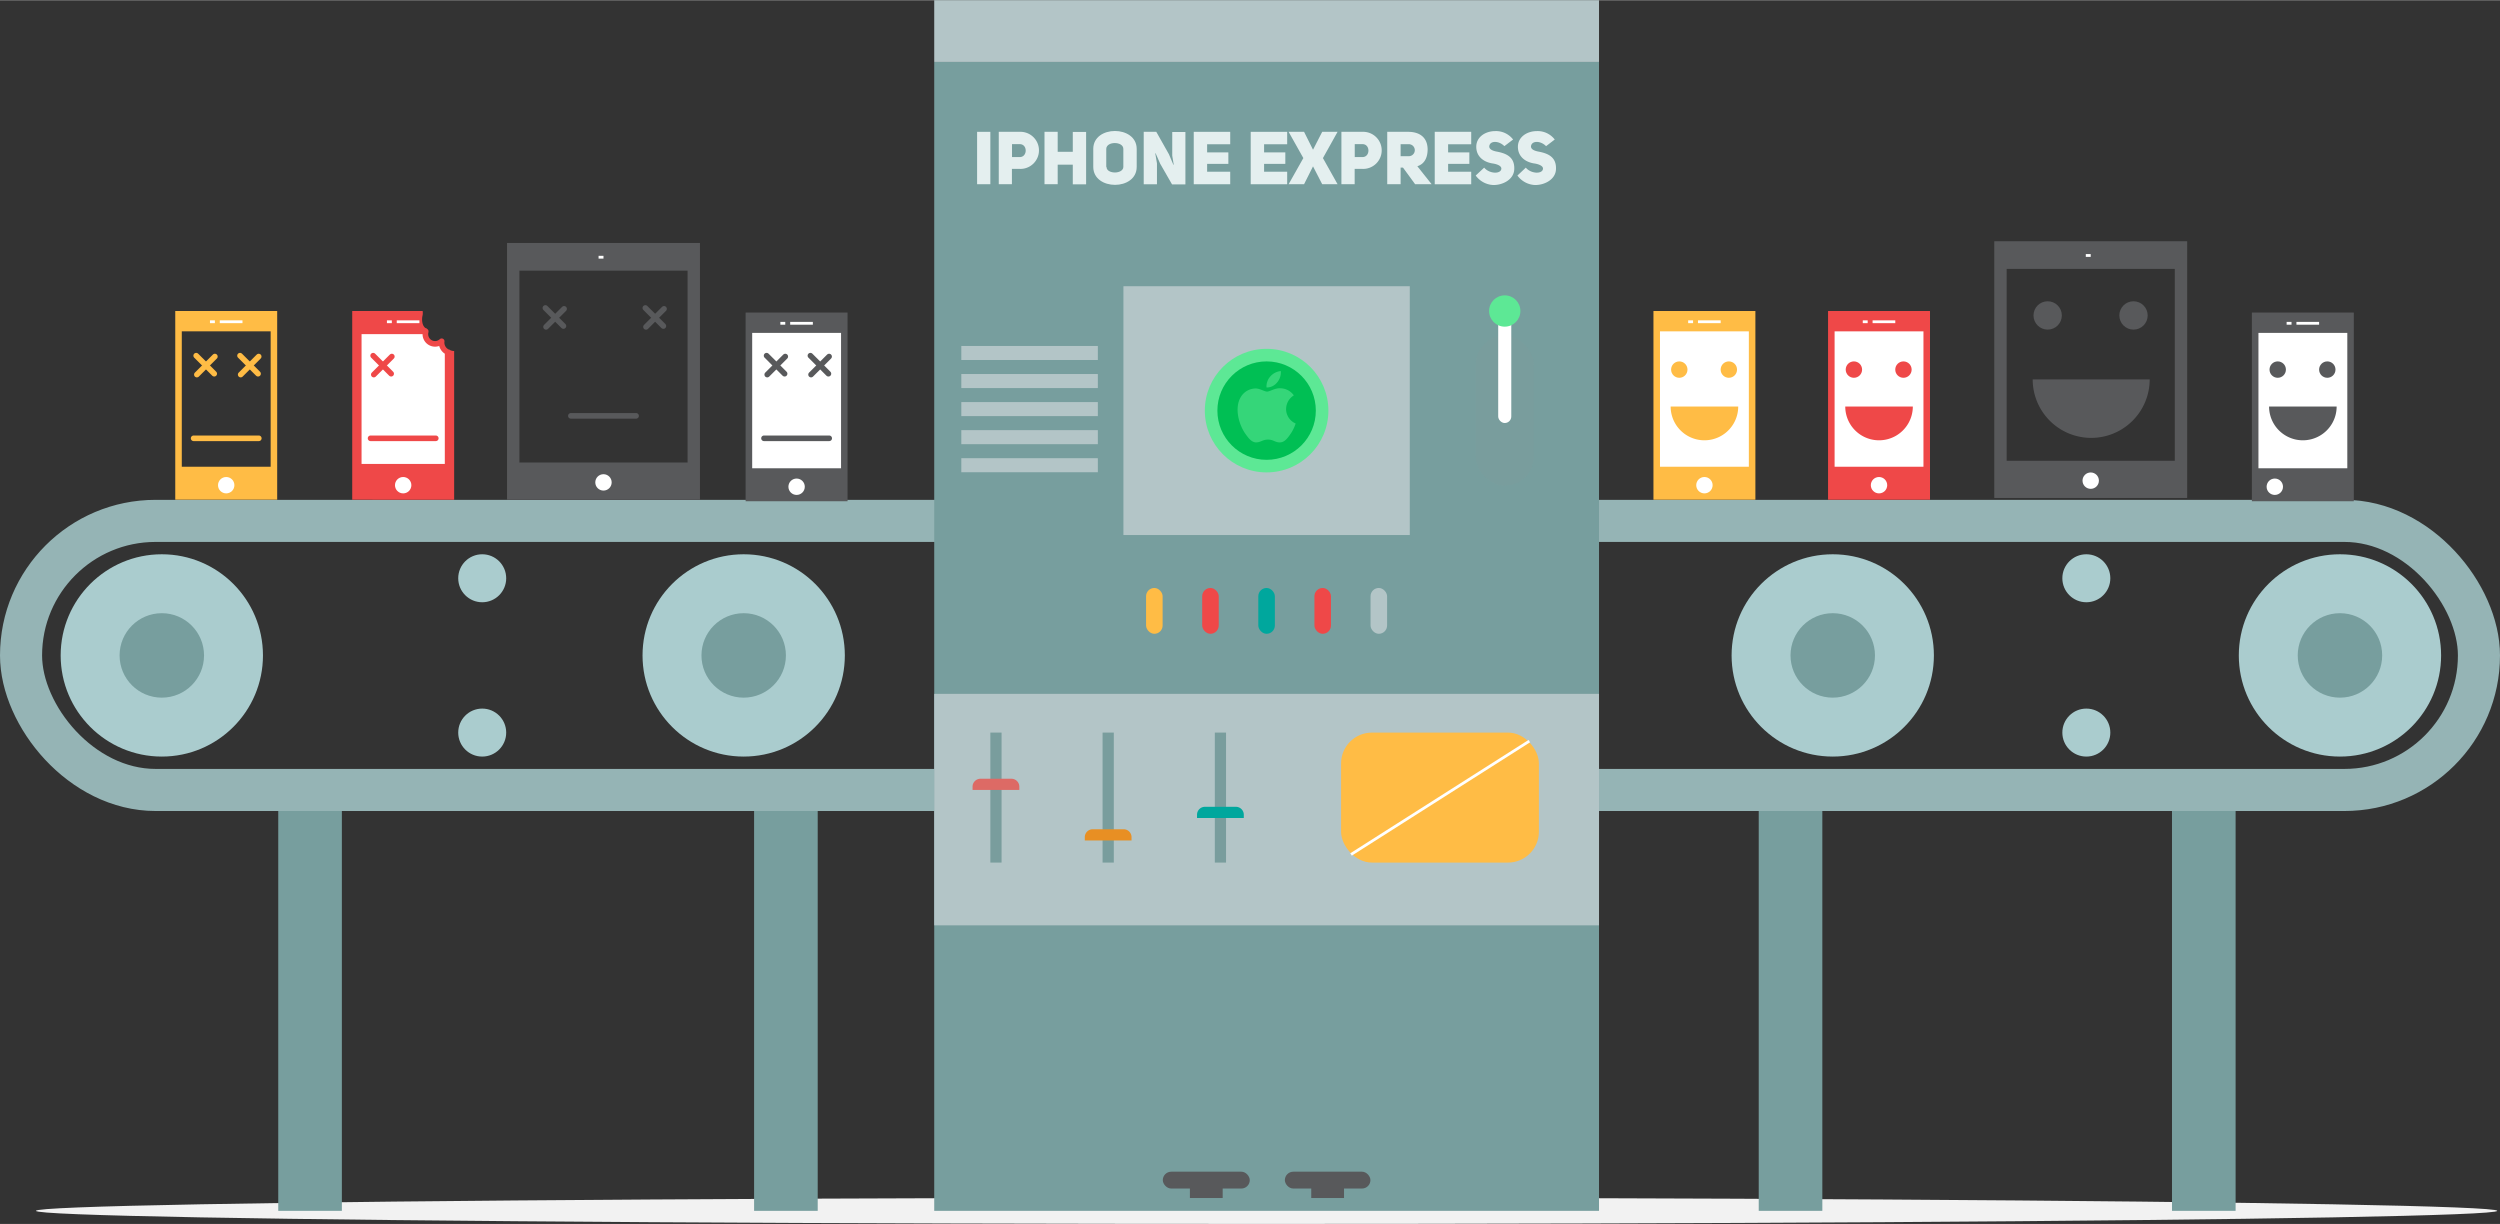 <svg id="Слой_1" data-name="Слой 1" xmlns="http://www.w3.org/2000/svg" width="31.43cm" height="15.39cm" viewBox="0 0 891 436.14"><rect x="0" y="0" width="891" height="436.14" fill="#333333" stroke="none"/><title>conveyor</title><ellipse cx="451.42" cy="431.47" rx="438.59" ry="4.67" style="fill:#f2f2f2"/><rect x="99.17" y="288.47" width="22.67" height="143" style="fill:#779e9e"/><rect x="268.76" y="288.47" width="22.67" height="143" style="fill:#779e9e"/><rect x="626.81" y="288.47" width="22.67" height="143" style="fill:#779e9e"/><rect x="774.1" y="288.47" width="22.67" height="143" style="fill:#779e9e"/><rect x="7.5" y="185.57" width="876" height="95.9" rx="47.95" ry="47.95" style="fill:none;stroke:#95b4b5;stroke-miterlimit:10;stroke-width:15px"/><circle cx="57.67" cy="233.52" r="36.05" style="fill:#aaccce"/><circle cx="57.67" cy="233.52" r="15.05" style="fill:#779e9e"/><circle cx="833.96" cy="233.52" r="36.05" style="fill:#aaccce"/><circle cx="833.96" cy="233.52" r="15.05" style="fill:#779e9e"/><circle cx="451.42" cy="233.52" r="36.05" style="fill:#b3c5c7"/><circle cx="451.42" cy="233.52" r="15.05" style="fill:#93abad"/><circle cx="653.19" cy="233.52" r="36.05" style="fill:#aaccce"/><circle cx="653.19" cy="233.52" r="15.05" style="fill:#779e9e"/><circle cx="265.05" cy="233.52" r="36.05" style="fill:#aaccce"/><circle cx="265.05" cy="233.52" r="15.05" style="fill:#779e9e"/><circle cx="171.86" cy="206.02" r="8.55" style="fill:#aaccce"/><circle cx="171.86" cy="261.02" r="8.55" style="fill:#aaccce"/><circle cx="358.23" cy="206.02" r="8.55" style="fill:#b8c3c9"/><circle cx="358.23" cy="261.02" r="8.55" style="fill:#b8c3c9"/><circle cx="552.31" cy="206.02" r="8.55" style="fill:#b8c3c9"/><circle cx="552.31" cy="261.02" r="8.55" style="fill:#b8c3c9"/><circle cx="743.57" cy="206.02" r="8.55" style="fill:#aaccce"/><circle cx="743.57" cy="261.02" r="8.55" style="fill:#aaccce"/><rect x="332.96" y="22" width="236.93" height="409.47" style="fill:#779e9e"/><rect x="332.96" width="236.93" height="22" style="fill:#b3c5c7"/><rect x="332.96" y="247.22" width="236.93" height="82.5" style="fill:#b3c5c7"/><line x1="354.96" y1="307.35" x2="354.96" y2="261.02" style="fill:none;stroke:#799d9d;stroke-miterlimit:10;stroke-width:4px"/><path d="M349.46,277.47h11a2.83,2.83,0,0,1,2.83,2.83v1.17a0,0,0,0,1,0,0H346.62a0,0,0,0,1,0,0v-1.17A2.83,2.83,0,0,1,349.46,277.47Z" style="fill:#dd6a65"/><line x1="394.96" y1="307.35" x2="394.96" y2="261.02" style="fill:none;stroke:#799d9d;stroke-miterlimit:10;stroke-width:4px"/><path d="M389.45,295.47h11a2.83,2.83,0,0,1,2.83,2.83v1.17a0,0,0,0,1,0,0H386.62a0,0,0,0,1,0,0V298.3A2.83,2.83,0,0,1,389.45,295.47Z" style="fill:#e88f23"/><line x1="434.96" y1="307.35" x2="434.96" y2="261.02" style="fill:none;stroke:#799d9d;stroke-miterlimit:10;stroke-width:4px"/><path d="M429.46,287.47h11a2.83,2.83,0,0,1,2.83,2.83v1.17a0,0,0,0,1,0,0H426.62a0,0,0,0,1,0,0v-1.17A2.83,2.83,0,0,1,429.46,287.47Z" style="fill:#00a79d"/><rect x="477.96" y="261.02" width="70.5" height="46.33" rx="11" ry="11" style="fill:#ffbc45"/><line x1="481.51" y1="304.46" x2="545.05" y2="264.06" style="fill:none;stroke:#fff;stroke-miterlimit:10"/><path d="M497,794.56h-4.72V775.89H497v18.67Z" transform="translate(-144.04 -728.98)" style="fill:#e4efef"/><path d="M500,775.89h7.46a6.61,6.61,0,1,1,0,13.21h-2.77v5.46H500V775.89Zm7.46,9c2.85,0,2.85-4.64,0-4.61h-2.74v4.61h2.74Z" transform="translate(-144.04 -728.98)" style="fill:#e4efef"/><path d="M521,794.56H516.3V775.89H521V783h5.38v-7.07h4.75v18.67h-4.75v-7H521v7Z" transform="translate(-144.04 -728.98)" style="fill:#e4efef"/><path d="M533.68,782c0-4.3,3.85-6.41,7.73-6.41s7.75,2.14,7.75,6.41v6.38c0,4.27-3.85,6.41-7.73,6.41s-7.75-2.14-7.75-6.41V782Zm4.72,6.38c0,1.37,1.53,2,3,2s3-.69,3-2V782c0-1.45-1.56-2.11-3.09-2.11s-3,.74-3,2.11v6.38Z" transform="translate(-144.04 -728.98)" style="fill:#e4efef"/><path d="M551.66,775.89h4.48l4.51,8,1.58,3.74,0.13,0s-0.5-3.22-.53-3.22v-8.46h4.69v18.67h-4.77l-4.22-7.36-1.63-3.74-0.13,0,0.61,3.61v7.46h-4.72V775.89Z" transform="translate(-144.04 -728.98)" style="fill:#e4efef"/><path d="M574.26,783.22h7.57v4.09h-7.57v2.8h8.23v4.46h-13V775.89h13v4.43h-8.23v2.9Z" transform="translate(-144.04 -728.98)" style="fill:#e4efef"/><path d="M594.56,783.22h7.57v4.09h-7.57v2.8h8.23v4.46h-13V775.89h13v4.43h-8.23v2.9Z" transform="translate(-144.04 -728.98)" style="fill:#e4efef"/><path d="M615.27,775.89h5.48l-5.22,9.36,5.22,9.31h-5.48L612,788.2l-3.19,6.36h-5.51l5.25-9.31-5.25-9.36h5.51l3.19,6.38Z" transform="translate(-144.04 -728.98)" style="fill:#e4efef"/><path d="M622.15,775.89h7.46a6.61,6.61,0,1,1,0,13.21h-2.77v5.46h-4.72V775.89Zm7.46,9c2.85,0,2.85-4.64,0-4.61h-2.74v4.61h2.74Z" transform="translate(-144.04 -728.98)" style="fill:#e4efef"/><path d="M644.06,788.63h-0.84v5.93h-4.77V775.89h7.46c3.85,0,6.83,1.77,6.94,6.14,0,3.45-1.4,5.41-3.67,6.12l5.09,6.41h-5.88Zm1.93-4.06a2.14,2.14,0,1,0,0-4.27h-2.77v4.27H646Z" transform="translate(-144.04 -728.98)" style="fill:#e4efef"/><path d="M660.15,783.22h7.57v4.09h-7.57v2.8h8.23v4.46h-13V775.89h13v4.43h-8.23v2.9Z" transform="translate(-144.04 -728.98)" style="fill:#e4efef"/><path d="M673,788.65c1.87,2.27,6,2.37,6.12.37,0.05-1.05-1.66-1.66-3.19-1.87-3-.47-5.75-2.37-5.75-5.93s3.32-5.59,6.75-5.59a7.67,7.67,0,0,1,6.38,3L680.19,781c-2-2.08-5.3-2-5.38.16,0.05,0.9,1,1.42,2.48,1.74,3.32,0.61,6.65,1.77,6.43,6.36-0.16,3.61-4,5.59-7.38,5.59a8.18,8.18,0,0,1-6.36-3.38Z" transform="translate(-144.04 -728.98)" style="fill:#e4efef"/><path d="M687.84,788.65c1.87,2.27,6,2.37,6.12.37,0.05-1.05-1.66-1.66-3.19-1.87-3-.47-5.75-2.37-5.75-5.93s3.32-5.59,6.75-5.59a7.67,7.67,0,0,1,6.38,3L695.06,781c-2-2.08-5.3-2-5.38.16,0.05,0.9,1,1.42,2.48,1.74,3.32,0.61,6.65,1.77,6.43,6.36-0.16,3.61-4,5.59-7.38,5.59a8.18,8.18,0,0,1-6.36-3.38Z" transform="translate(-144.04 -728.98)" style="fill:#e4efef"/><path d="M206.5,839.75V907h36.33V839.75H206.5Zm34,55.5H208.83V847H240.5v48.25Z" transform="translate(-144.04 -728.98)" style="fill:#ffbc45"/><circle cx="80.62" cy="172.85" r="2.92" style="fill:#fff"/><line x1="78.33" y1="114.6" x2="86.42" y2="114.6" style="fill:none;stroke:#fff;stroke-miterlimit:10"/><line x1="76.58" y1="114.6" x2="74.83" y2="114.6" style="fill:none;stroke:#fff;stroke-miterlimit:10"/><path d="M305.9,854v53H269.57V839.75h25.1a4.72,4.72,0,0,1,0,1.45c-0.47,1.77-.17,4.33,1.55,4.9-0.51.41-.23,0.23-0.43,0.9a0.56,0.56,0,0,0,0,.12,3.45,3.45,0,0,0,5.69,3.41,3.45,3.45,0,0,0,2.16,3.63,2.17,2.17,0,0,0,.36.12c0.23,0.06-.11-0.88.14-0.77A3.27,3.27,0,0,0,305.9,854Z" transform="translate(-144.04 -728.98)" style="fill:#ef4848"/><path d="M303.57,854.38v40.88H271.9V847h23.86a0.56,0.56,0,0,0,0,.12,3.45,3.45,0,0,0,5.69,3.41A3.73,3.73,0,0,0,303.57,854.38Z" transform="translate(-144.04 -728.98)" style="fill:#fff;stroke:#ef4848;stroke-linecap:round;stroke-linejoin:round;stroke-width:2px"/><circle cx="143.69" cy="172.85" r="2.92" style="fill:#fff"/><line x1="141.4" y1="114.6" x2="149.48" y2="114.6" style="fill:none;stroke:#fff;stroke-miterlimit:10"/><line x1="139.65" y1="114.6" x2="137.9" y2="114.6" style="fill:none;stroke:#fff;stroke-miterlimit:10"/><path d="M324.75,815.5V907H393.5V815.5H324.75Zm64.34,78.25H329.16V825.36h59.93v68.39Z" transform="translate(-144.04 -728.98)" style="fill:#58595b"/><circle cx="215.08" cy="171.85" r="2.92" style="fill:#fff"/><line x1="215.08" y1="91.6" x2="213.33" y2="91.6" style="fill:none;stroke:#fff;stroke-miterlimit:10"/><rect x="414.42" y="417.52" width="31" height="6" rx="3" ry="3" style="fill:#58595b"/><rect x="457.92" y="417.52" width="30.5" height="6" rx="3" ry="3" style="fill:#58595b"/><rect x="424.08" y="420.15" width="11.68" height="6.75" style="fill:#58595b"/><rect x="467.33" y="420.15" width="11.68" height="6.75" style="fill:#58595b"/><rect x="265.74" y="111.32" width="36.33" height="67.25" style="fill:#58595b"/><rect x="268.08" y="118.57" width="31.67" height="48.25" style="fill:#fff"/><circle cx="283.91" cy="173.4" r="2.92" style="fill:#fff"/><line x1="281.62" y1="115.15" x2="289.7" y2="115.15" style="fill:none;stroke:#fff;stroke-miterlimit:10"/><line x1="279.87" y1="115.15" x2="278.12" y2="115.15" style="fill:none;stroke:#fff;stroke-miterlimit:10"/><line x1="273.21" y1="126.69" x2="279.63" y2="133.12" style="fill:none;stroke:#58595b;stroke-linecap:round;stroke-linejoin:round;stroke-width:2px"/><line x1="279.87" y1="127" x2="273.44" y2="133.43" style="fill:none;stroke:#58595b;stroke-linecap:round;stroke-linejoin:round;stroke-width:2px"/><line x1="288.83" y1="126.69" x2="295.25" y2="133.12" style="fill:none;stroke:#58595b;stroke-linecap:round;stroke-linejoin:round;stroke-width:2px"/><line x1="295.49" y1="127" x2="289.06" y2="133.43" style="fill:none;stroke:#58595b;stroke-linecap:round;stroke-linejoin:round;stroke-width:2px"/><line x1="295.53" y1="156.14" x2="272.29" y2="156.14" style="fill:none;stroke:#58595b;stroke-linecap:round;stroke-linejoin:round;stroke-width:2px"/><line x1="194.38" y1="109.69" x2="200.81" y2="116.12" style="fill:none;stroke:#58595b;stroke-linecap:round;stroke-linejoin:round;stroke-width:2px"/><line x1="201.04" y1="110" x2="194.61" y2="116.43" style="fill:none;stroke:#58595b;stroke-linecap:round;stroke-linejoin:round;stroke-width:2px"/><line x1="230" y1="109.69" x2="236.43" y2="116.12" style="fill:none;stroke:#58595b;stroke-linecap:round;stroke-linejoin:round;stroke-width:2px"/><line x1="236.66" y1="110" x2="230.23" y2="116.43" style="fill:none;stroke:#58595b;stroke-linecap:round;stroke-linejoin:round;stroke-width:2px"/><line x1="226.7" y1="148.14" x2="203.46" y2="148.14" style="fill:none;stroke:#58595b;stroke-linecap:round;stroke-linejoin:round;stroke-width:2px"/><line x1="132.99" y1="126.69" x2="139.41" y2="133.12" style="fill:none;stroke:#ef4848;stroke-linecap:round;stroke-linejoin:round;stroke-width:2px"/><line x1="139.65" y1="127" x2="133.22" y2="133.43" style="fill:none;stroke:#ef4848;stroke-linecap:round;stroke-linejoin:round;stroke-width:2px"/><line x1="155.31" y1="156.14" x2="132.07" y2="156.14" style="fill:none;stroke:#ef4848;stroke-linecap:round;stroke-linejoin:round;stroke-width:2px"/><line x1="69.92" y1="126.69" x2="76.35" y2="133.12" style="fill:none;stroke:#ffbc45;stroke-linecap:round;stroke-linejoin:round;stroke-width:2px"/><line x1="76.58" y1="127" x2="70.16" y2="133.43" style="fill:none;stroke:#ffbc45;stroke-linecap:round;stroke-linejoin:round;stroke-width:2px"/><line x1="85.54" y1="126.69" x2="91.97" y2="133.12" style="fill:none;stroke:#ffbc45;stroke-linecap:round;stroke-linejoin:round;stroke-width:2px"/><line x1="92.2" y1="127" x2="85.78" y2="133.43" style="fill:none;stroke:#ffbc45;stroke-linecap:round;stroke-linejoin:round;stroke-width:2px"/><line x1="92.24" y1="156.14" x2="69.01" y2="156.14" style="fill:#f8ce6a;stroke:#ffbc45;stroke-linecap:round;stroke-linejoin:round;stroke-width:2px"/><rect x="589.29" y="110.77" width="36.33" height="67.25" style="fill:#ffbc45"/><rect x="591.62" y="118.02" width="31.67" height="48.25" style="fill:#fff"/><circle cx="607.46" cy="172.85" r="2.92" style="fill:#fff"/><line x1="605.16" y1="114.6" x2="613.25" y2="114.6" style="fill:none;stroke:#fff;stroke-miterlimit:10"/><line x1="603.41" y1="114.6" x2="601.66" y2="114.6" style="fill:none;stroke:#fff;stroke-miterlimit:10"/><rect x="651.52" y="110.77" width="36.33" height="67.25" style="fill:#ef4848"/><rect x="653.85" y="118.02" width="31.67" height="48.25" style="fill:#fff"/><circle cx="669.68" cy="172.85" r="2.92" style="fill:#fff"/><line x1="667.39" y1="114.6" x2="675.48" y2="114.6" style="fill:none;stroke:#fff;stroke-miterlimit:10"/><line x1="665.64" y1="114.6" x2="663.89" y2="114.6" style="fill:none;stroke:#fff;stroke-miterlimit:10"/><rect x="802.57" y="111.32" width="36.33" height="67.25" style="fill:#58595b"/><rect x="804.91" y="118.57" width="31.67" height="48.25" style="fill:#fff"/><circle cx="810.74" cy="173.4" r="2.92" style="fill:#fff"/><line x1="818.45" y1="115.15" x2="826.53" y2="115.15" style="fill:none;stroke:#fff;stroke-miterlimit:10"/><line x1="816.7" y1="115.15" x2="814.95" y2="115.15" style="fill:none;stroke:#fff;stroke-miterlimit:10"/><rect x="400.39" y="101.94" width="102.06" height="88.67" style="fill:#b3c5c7"/><circle cx="451.42" cy="146.27" r="22.02" style="fill:#5de895"/><circle cx="451.42" cy="146.27" r="17.54" style="fill:#00bf54"/><rect x="525.93" y="119.52" width="20.72" height="53.5" rx="10.36" ry="10.36" style="fill:#799d9d"/><rect x="533.96" y="111.52" width="4.66" height="39.17" rx="2.33" ry="2.33" style="fill:#fff"/><circle cx="536.29" cy="110.77" r="5.58" style="fill:#5de895"/><circle cx="598.5" cy="131.65" r="2.92" style="fill:#ffbc45"/><circle cx="616.16" cy="131.65" r="2.92" style="fill:#ffbc45"/><path d="M739.46,873.79a12,12,0,0,0,24.08,0" transform="translate(-144.04 -728.98)" style="fill:#ffbc45"/><circle cx="660.73" cy="131.65" r="2.92" style="fill:#ef4848"/><circle cx="678.39" cy="131.65" r="2.92" style="fill:#ef4848"/><path d="M801.69,873.79a12,12,0,0,0,24.08,0" transform="translate(-144.04 -728.98)" style="fill:#ef4848"/><circle cx="811.78" cy="131.65" r="2.92" style="fill:#58595b"/><circle cx="829.45" cy="131.65" r="2.92" style="fill:#58595b"/><path d="M952.74,873.79a12,12,0,0,0,24.08,0" transform="translate(-144.04 -728.98)" style="fill:#58595b"/><line x1="342.61" y1="125.73" x2="391.27" y2="125.73" style="fill:none;stroke:#b3c5c7;stroke-miterlimit:10;stroke-width:5px"/><line x1="342.61" y1="135.73" x2="391.27" y2="135.73" style="fill:none;stroke:#b3c5c7;stroke-miterlimit:10;stroke-width:5px"/><line x1="342.61" y1="145.73" x2="391.27" y2="145.73" style="fill:none;stroke:#b3c5c7;stroke-miterlimit:10;stroke-width:5px"/><line x1="342.61" y1="155.73" x2="391.27" y2="155.73" style="fill:none;stroke:#b3c5c7;stroke-miterlimit:10;stroke-width:5px"/><line x1="342.61" y1="165.73" x2="391.27" y2="165.73" style="fill:none;stroke:#b3c5c7;stroke-miterlimit:10;stroke-width:5px"/><rect x="408.46" y="209.48" width="5.9" height="16.33" rx="2.95" ry="2.95" style="fill:#ffbc45"/><rect x="428.46" y="209.48" width="5.9" height="16.33" rx="2.95" ry="2.95" style="fill:#ef4848"/><rect x="448.46" y="209.48" width="5.9" height="16.33" rx="2.95" ry="2.95" style="fill:#00a79d"/><rect x="468.46" y="209.48" width="5.9" height="16.33" rx="2.95" ry="2.95" style="fill:#ef4848"/><rect x="488.46" y="209.48" width="5.9" height="16.33" rx="2.95" ry="2.95" style="fill:#b3c5c7"/><g style="opacity:0.57"><path d="M602.41,874.66a5.75,5.75,0,0,1,2.75-4.84,5.94,5.94,0,0,0-4.65-2.52c-2-.2-3.86,1.17-4.87,1.17s-2.55-1.14-4.2-1.11a6.22,6.22,0,0,0-5.26,3.19c-2.24,3.89-.57,9.66,1.61,12.81,1.07,1.54,2.34,3.28,4,3.22s2.22-1,4.17-1,2.49,1,4.2,1,2.83-1.57,3.89-3.12a14,14,0,0,0,1.76-3.62,5.62,5.62,0,0,1-3.41-5.14h0Zm-3.2-9.45a5.6,5.6,0,0,0,1.32-4.06,5.7,5.7,0,0,0-3.75,1.93,5.33,5.33,0,0,0-1.35,3.93,4.72,4.72,0,0,0,3.77-1.8h0Zm0,0" transform="translate(-144.04 -728.98)" style="fill:#5de895"/></g><path d="M854.8,814.88v91.5h68.75v-91.5H854.8Zm64.34,78.25H859.21V824.74h59.93v68.39Z" transform="translate(-144.04 -728.98)" style="fill:#58595b"/><circle cx="745.13" cy="171.23" r="2.92" style="fill:#fff"/><line x1="745.13" y1="90.98" x2="743.38" y2="90.98" style="fill:none;stroke:#fff;stroke-miterlimit:10"/><circle cx="729.79" cy="112.35" r="5.05" style="fill:#58595b"/><circle cx="760.38" cy="112.35" r="5.05" style="fill:#58595b"/><path d="M868.49,864.12a20.85,20.85,0,1,0,41.7,0" transform="translate(-144.04 -728.98)" style="fill:#58595b"/></svg>